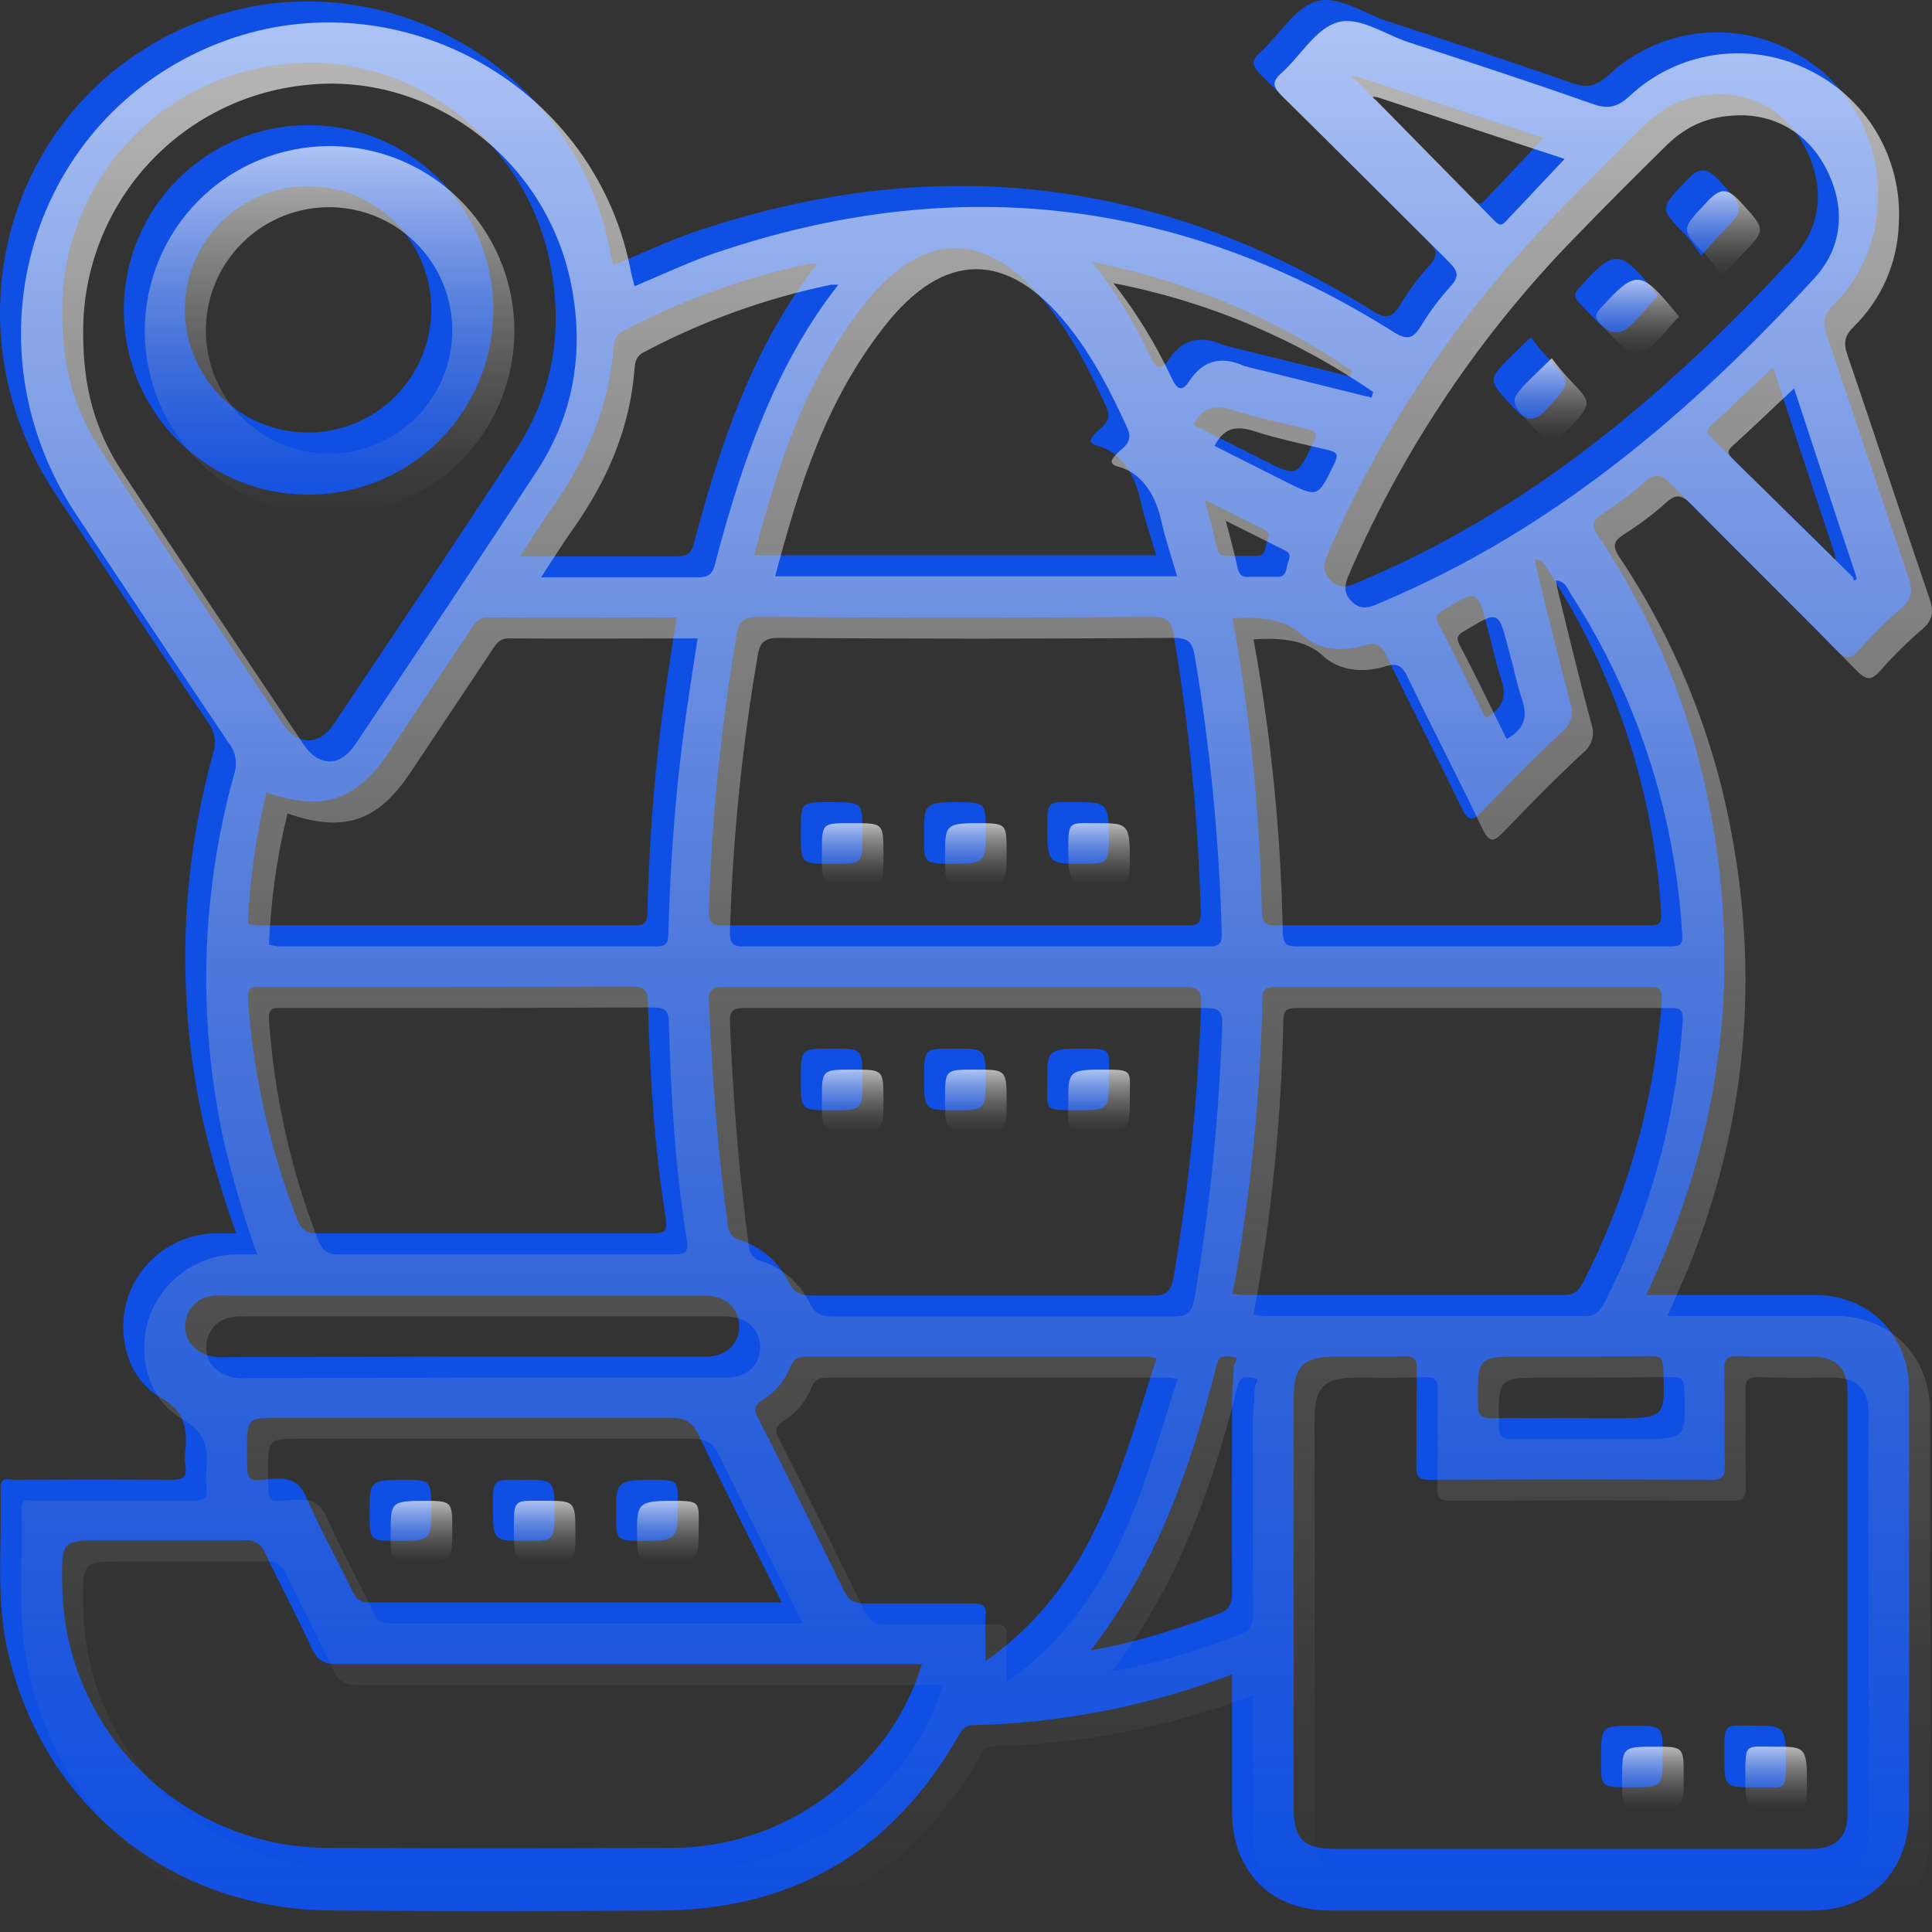 <svg width="92" height="92" viewBox="0 0 92 92" fill="none" xmlns="http://www.w3.org/2000/svg">
<rect x="0" y="0" width="92" height="92" fill="#333333" stroke="none"/>
<path d="M58.669 79.731C54.714 81.238 50.531 82.057 46.3 82.151C45.909 82.175 45.787 82.395 45.64 82.664C42.462 88.222 37.679 90.992 31.291 90.976C26.158 91.008 21.025 91.008 15.892 90.976C8.118 90.976 1.861 85.867 0.296 78.289C-0.193 75.82 0.101 73.351 0.027 70.882C0.003 70.271 0.419 70.467 0.712 70.467C3.173 70.45 5.641 70.45 8.118 70.467C8.681 70.467 8.925 70.369 8.827 69.782C8.791 69.539 8.791 69.292 8.827 69.049C8.925 67.973 8.778 67.191 7.654 66.555C6.041 65.627 5.527 63.549 6.09 61.764C6.383 60.91 6.927 60.164 7.651 59.623C8.375 59.083 9.245 58.773 10.147 58.733H11.247C10.628 57.004 10.106 55.241 9.683 53.453C8.393 47.645 8.553 41.609 10.147 35.878C10.235 35.623 10.256 35.35 10.209 35.085C10.162 34.82 10.048 34.571 9.878 34.362C7.434 30.728 4.998 27.078 2.57 23.411C-2.735 15.271 0.492 4.613 9.316 1.093C17.676 -2.231 27.16 2.853 28.994 11.678C29.043 11.971 29.116 12.264 29.214 12.631C30.68 12.02 32.098 11.335 33.589 10.871C44.784 7.221 55.36 8.524 65.317 14.782C66.002 15.222 66.295 15.149 66.686 14.489C67.085 13.836 67.543 13.223 68.055 12.655C68.544 12.142 68.397 11.873 67.957 11.433C65.317 8.818 62.702 6.178 60.037 3.562C59.646 3.147 59.524 2.927 60.013 2.487C60.917 1.68 61.626 0.384 62.677 0.067C63.728 -0.251 64.951 0.653 66.1 1.02C69.033 1.973 71.942 2.927 74.85 3.953C75.559 4.198 75.999 4.124 76.586 3.587C77.692 2.547 79.087 1.865 80.587 1.629C82.087 1.394 83.623 1.616 84.995 2.267C86.39 2.909 87.558 3.957 88.348 5.274C89.137 6.591 89.51 8.116 89.419 9.649C89.365 11.503 88.594 13.265 87.268 14.562C86.828 15.002 86.779 15.344 86.975 15.906C88.295 19.769 89.566 23.655 90.886 27.518C91.081 28.104 91.057 28.495 90.568 28.935C89.844 29.553 89.166 30.223 88.539 30.94C88.124 31.404 87.879 31.404 87.415 30.94C84.824 28.275 82.159 25.684 79.544 23.02C79.079 22.555 78.81 22.506 78.322 22.947C77.705 23.499 77.043 23.998 76.341 24.438C75.804 24.78 75.779 25.024 76.121 25.538C78.72 29.429 80.515 33.801 81.401 38.395C82.917 46.169 82.029 53.673 78.737 60.909L78.395 61.667H86.412C88.637 61.667 90.372 63.06 90.812 65.187C90.893 65.58 90.926 65.983 90.91 66.384V86.258C90.91 89.118 89.077 90.976 86.241 90.976H63.337C60.502 90.976 58.669 89.118 58.669 86.258V79.731ZM87.243 26.491C87.243 26.564 87.268 26.687 87.366 26.613C87.463 26.54 87.366 26.467 87.366 26.369C86.388 23.46 85.435 20.526 84.433 17.495C83.381 18.473 82.428 19.402 81.45 20.282C81.181 20.551 81.353 20.673 81.524 20.869L87.243 26.491ZM64.608 3.635C64.535 3.635 64.413 3.587 64.388 3.611C64.364 3.635 64.437 3.733 64.511 3.758L70.133 9.478C70.304 9.649 70.451 9.82 70.695 9.551L73.506 6.569L64.608 3.635ZM74.802 88.042H86.241C87.39 88.042 87.977 87.504 87.977 86.404V66.262C87.977 65.138 87.415 64.6 86.266 64.6C85.117 64.6 83.944 64.624 82.795 64.576C82.184 64.551 82.086 64.771 82.11 65.309C82.135 66.8 82.11 68.291 82.135 69.782C82.135 70.271 82.061 70.467 81.499 70.467C77.026 70.442 72.528 70.442 68.055 70.467C67.566 70.467 67.444 70.32 67.444 69.856C67.468 68.291 67.444 66.751 67.468 65.187C67.468 64.698 67.322 64.576 66.857 64.576C65.757 64.624 64.657 64.6 63.557 64.6C62.066 64.6 61.602 65.064 61.602 66.555V86.062C61.602 87.602 62.066 88.042 63.631 88.042H74.802ZM43.904 79.242H16.063C15.452 79.242 15.134 79.096 14.865 78.533C14.156 76.993 13.349 75.478 12.616 73.938C12.541 73.745 12.405 73.583 12.228 73.477C12.051 73.371 11.843 73.326 11.638 73.351H4.965C2.936 73.351 2.936 73.351 2.961 75.38C2.974 78.713 4.3 81.906 6.652 84.268C9.004 86.629 12.192 87.968 15.525 87.993C20.968 88.026 26.402 88.026 31.829 87.993C33.451 88.012 35.061 87.711 36.567 87.107C38.073 86.503 39.445 85.608 40.604 84.473C42.148 83.052 43.287 81.247 43.904 79.242ZM45.493 44.067H56.493C57.055 44.091 57.202 43.944 57.178 43.382C57.053 38.957 56.621 34.547 55.882 30.182C55.76 29.522 55.515 29.375 54.88 29.375C48.622 29.424 42.364 29.424 36.107 29.375C35.422 29.375 35.178 29.571 35.08 30.231C34.334 34.562 33.893 38.94 33.76 43.333C33.736 43.969 33.931 44.091 34.518 44.067H45.493ZM45.542 47H34.469C33.907 47 33.736 47.122 33.76 47.709C33.907 51.278 34.176 54.822 34.665 58.367C34.672 58.53 34.734 58.686 34.84 58.81C34.947 58.934 35.091 59.019 35.251 59.051C35.746 59.213 36.204 59.471 36.599 59.811C36.993 60.151 37.316 60.565 37.549 61.031C37.793 61.544 38.087 61.691 38.649 61.691H54.855C55.564 61.715 55.76 61.471 55.882 60.836C56.615 56.503 57.056 52.125 57.202 47.733C57.202 47.098 56.982 47 56.42 47H45.542ZM2.961 14.904C2.961 17.398 3.499 19.475 4.843 21.504C7.678 25.831 10.563 30.133 13.447 34.435C14.156 35.511 15.183 35.535 15.892 34.484C18.825 30.109 21.758 25.733 24.643 21.309C26.427 18.522 26.843 15.418 26.134 12.24C24.814 6.398 19.338 2.413 13.569 3.049C10.639 3.342 7.926 4.721 5.962 6.916C3.999 9.11 2.928 11.96 2.961 14.904ZM58.693 61.618L59.182 61.667H74.484C74.948 61.667 75.144 61.495 75.364 61.104C77.522 56.918 78.803 52.335 79.128 47.636C79.153 47.073 79.006 46.975 78.493 47H60.722C60.257 47 60.111 47.122 60.111 47.611C60.015 52.31 59.541 56.995 58.693 61.618ZM21.367 47H12.494C12.078 47 11.761 46.927 11.809 47.587C12.061 51.18 12.852 54.715 14.156 58.073C14.352 58.562 14.596 58.733 15.158 58.733H31.096C31.707 58.733 31.78 58.562 31.707 58.024C31.145 54.602 30.949 51.156 30.851 47.709C30.851 47.098 30.631 46.975 30.069 46.975L21.367 47ZM11.809 43.993L12.249 44.067H30.191C30.753 44.091 30.827 43.871 30.827 43.407C30.9 40.889 31.047 38.395 31.316 35.902C31.585 33.409 31.878 31.6 32.22 29.4C29.189 29.4 26.231 29.424 23.274 29.4C22.809 29.375 22.638 29.644 22.443 29.938L18.532 35.804C16.992 38.127 15.354 38.664 12.69 37.736C12.188 39.787 11.893 41.883 11.809 43.993ZM58.693 29.449C59.534 34.064 60 38.74 60.086 43.431C60.111 43.92 60.233 44.067 60.746 44.067H78.517C78.957 44.067 79.153 44.018 79.104 43.48C78.766 37.729 76.947 32.163 73.824 27.322C73.653 27.078 73.579 26.687 73.091 26.638C73.133 26.909 73.19 27.179 73.262 27.444C73.75 29.449 74.239 31.453 74.777 33.458C74.866 33.696 74.878 33.955 74.812 34.201C74.747 34.446 74.606 34.665 74.41 34.827C73.115 36.024 71.868 37.295 70.646 38.567C70.157 39.08 69.937 39.202 69.57 38.42C68.422 36 67.175 33.629 66.026 31.233C65.757 30.671 65.488 30.549 64.926 30.744C63.875 31.062 62.751 30.94 61.968 30.207C61.186 29.473 59.94 29.351 58.693 29.449ZM82.086 4.491C80.472 4.467 79.373 4.931 78.346 5.933C76.879 7.375 75.437 8.818 74.019 10.284C69.532 14.877 65.913 20.243 63.337 26.124C63.117 26.638 62.848 27.127 63.362 27.64C63.875 28.153 64.364 27.86 64.877 27.64C72.968 24.218 79.495 18.669 85.361 12.289C86.706 10.847 86.901 9.038 86.07 7.253C85.239 5.469 83.748 4.564 82.086 4.491ZM35.911 26.442H55.051C54.782 25.513 54.489 24.658 54.293 23.778C54.097 22.898 53.584 21.602 52.289 21.235C51.727 21.089 51.946 20.844 52.215 20.575C52.484 20.306 52.998 20.038 52.68 19.378C51.898 17.666 51.042 15.98 49.844 14.489C46.984 10.92 43.953 10.92 41.118 14.538C38.282 18.155 37.06 22.164 35.911 26.442ZM46.935 79.096C52.093 75.478 53.364 69.978 55.075 64.673L54.709 64.6H38.404C38.013 64.6 37.793 64.698 37.647 65.064C37.391 65.723 36.928 66.281 36.327 66.653C35.911 66.922 35.887 67.118 36.107 67.533C37.5 70.271 38.869 73.033 40.213 75.796C40.458 76.26 40.727 76.358 41.215 76.358H46.349C46.813 76.358 46.984 76.48 46.935 76.969C46.886 77.458 46.935 78.191 46.935 79.096ZM37.231 76.309C35.862 73.571 34.518 70.956 33.247 68.291C32.929 67.68 32.587 67.509 31.927 67.509H13.349C11.761 67.509 11.761 67.509 11.761 69.122C11.761 70.736 11.761 70.491 13.081 70.418C13.863 70.369 14.278 70.589 14.596 71.322C15.256 72.838 16.063 74.28 16.772 75.747C16.943 76.113 17.138 76.309 17.578 76.309H37.231ZM38.918 12.558H38.576C35.474 13.201 32.478 14.279 29.678 15.76C29.287 15.955 29.238 16.249 29.214 16.591C28.994 19.378 27.942 21.822 26.354 24.095C25.816 24.853 25.327 25.635 24.765 26.491H32.245C32.733 26.491 32.929 26.344 33.051 25.855C33.394 24.519 33.785 23.175 34.225 21.822C35.325 18.522 36.718 15.369 38.918 12.558ZM22.027 64.6H33.638C34.567 64.6 35.202 63.989 35.202 63.158C35.202 62.327 34.591 61.74 33.662 61.691H10.807C10.563 61.674 10.317 61.682 10.074 61.715C9.752 61.753 9.453 61.9 9.226 62.131C8.999 62.362 8.859 62.664 8.827 62.987C8.754 63.72 9.121 64.209 9.781 64.502C10.094 64.615 10.427 64.656 10.758 64.624L22.027 64.6ZM51.946 78.582C54.146 78.216 56.102 77.555 58.033 76.847C58.546 76.651 58.669 76.358 58.669 75.82C58.644 72.716 58.669 69.611 58.669 66.482C58.669 66.067 58.742 65.651 58.742 65.211C58.742 64.771 59.133 64.673 58.595 64.6C58.057 64.527 58.033 64.673 57.911 65.089C56.713 69.856 55.1 74.475 51.946 78.582ZM74.802 64.6H72.602C70.328 64.6 70.353 64.6 70.377 66.873C70.377 67.387 70.524 67.533 71.037 67.533C72.993 67.509 74.948 67.533 76.904 67.533C79.299 67.533 79.299 67.533 79.201 65.138C79.177 64.698 79.079 64.576 78.639 64.576L74.802 64.6ZM64.315 17.935L64.388 17.666C60.667 15.104 56.456 13.339 52.02 12.484C53.108 13.874 54.035 15.383 54.782 16.982C55.051 17.569 55.295 17.691 55.662 17.104C56.322 16.127 57.202 15.955 58.228 16.42L58.497 16.493L64.315 17.935ZM56.835 20.233L60.135 21.895C61.773 22.727 61.748 22.702 62.531 21.089C62.751 20.649 62.677 20.526 62.237 20.429C61.015 20.135 59.817 19.891 58.62 19.5C57.789 19.255 57.251 19.427 56.835 20.233ZM70.744 34.191C71.624 33.702 71.746 33.115 71.477 32.309C71.208 31.502 71.062 30.72 70.842 29.938C70.353 28.055 70.377 28.055 68.715 29.058C68.422 29.229 68.324 29.351 68.495 29.693C69.277 31.16 69.986 32.675 70.744 34.191ZM57.373 23.802C57.593 24.658 57.788 25.342 57.935 26.051C58.008 26.32 58.106 26.491 58.424 26.467H59.793C60.257 26.491 60.233 26.149 60.306 25.88C60.38 25.611 60.551 25.367 60.16 25.195L57.373 23.802Z" fill="#0F4FE3"/>
<path d="M64.389 3.612C64.413 3.588 64.535 3.637 64.609 3.637L64.389 3.612Z" fill="#0F4FE3"/>
<path d="M77.784 82.176C79.177 82.176 79.177 82.176 79.177 83.618C79.177 85.06 79.177 85.109 77.662 85.109C76.146 85.109 76.244 85.109 76.244 83.667C76.244 82.225 76.244 82.176 77.784 82.176Z" fill="#0F4FE3"/>
<path d="M83.65 85.109C82.11 85.109 82.11 85.109 82.11 83.545C82.11 81.98 82.11 82.176 83.504 82.176C84.897 82.176 85.044 82.176 85.044 83.765C85.044 85.354 85.044 85.109 83.65 85.109Z" fill="#0F4FE3"/>
<path d="M39.627 38.199C41.069 38.199 41.069 38.199 41.069 39.691C41.069 41.182 41.069 41.133 39.602 41.133C38.136 41.133 38.136 41.133 38.136 39.642C38.136 38.151 38.136 38.199 39.627 38.199Z" fill="#0F4FE3"/>
<path d="M45.493 38.199C46.935 38.199 46.935 38.199 46.935 39.593C46.935 40.986 46.935 41.133 45.444 41.133C43.953 41.133 44.002 41.133 44.002 39.739C44.002 38.346 44.002 38.199 45.493 38.199Z" fill="#0F4FE3"/>
<path d="M52.802 39.739C52.802 41.132 52.802 41.132 51.433 41.132C50.064 41.132 49.869 41.132 49.869 39.592C49.869 38.052 49.869 38.199 51.237 38.199C52.606 38.199 52.802 38.199 52.802 39.739Z" fill="#0F4FE3"/>
<path d="M52.802 51.327C52.802 52.867 52.802 52.867 51.237 52.867C49.673 52.867 49.869 52.867 49.869 51.474C49.869 50.08 49.869 49.934 51.433 49.934C52.998 49.934 52.802 49.934 52.802 51.327Z" fill="#0F4FE3"/>
<path d="M41.069 51.4C41.069 52.867 41.069 52.867 39.602 52.867C38.136 52.867 38.136 52.867 38.136 51.4C38.136 49.934 38.136 49.934 39.602 49.934C41.069 49.934 41.069 49.934 41.069 51.4Z" fill="#0F4FE3"/>
<path d="M44.002 51.327C44.002 49.934 44.002 49.934 45.444 49.934C46.886 49.934 46.935 49.934 46.935 51.376C46.935 52.818 46.935 52.867 45.493 52.867C44.051 52.867 44.002 52.867 44.002 51.327Z" fill="#0F4FE3"/>
<path d="M14.694 5.957C16.435 5.957 18.138 6.474 19.585 7.442C21.033 8.41 22.161 9.786 22.826 11.395C23.491 13.005 23.664 14.775 23.323 16.483C22.981 18.191 22.141 19.759 20.908 20.988C19.674 22.218 18.104 23.054 16.396 23.391C14.687 23.728 12.917 23.55 11.309 22.88C9.702 22.21 8.329 21.079 7.365 19.628C6.401 18.178 5.889 16.474 5.894 14.733C5.901 12.403 6.831 10.171 8.48 8.526C10.13 6.881 12.364 5.957 14.694 5.957ZM20.536 14.708C20.531 13.548 20.182 12.415 19.534 11.453C18.885 10.491 17.966 9.743 16.892 9.303C15.818 8.864 14.638 8.752 13.501 8.984C12.364 9.215 11.321 9.778 10.504 10.602C9.687 11.425 9.133 12.473 8.911 13.612C8.689 14.751 8.81 15.93 9.259 17C9.707 18.07 10.463 18.983 11.431 19.624C12.398 20.265 13.534 20.604 14.694 20.599C15.464 20.596 16.227 20.441 16.937 20.143C17.648 19.846 18.293 19.411 18.835 18.864C19.378 18.317 19.807 17.668 20.099 16.955C20.391 16.242 20.539 15.479 20.536 14.708Z" fill="#0F4FE3"/>
<path d="M81.01 12.167C80.717 11.776 80.522 11.458 80.277 11.189C79.006 9.918 79.031 9.942 80.277 8.622C80.888 7.962 81.231 7.913 81.866 8.598C83.113 9.967 83.137 9.918 81.817 11.262C81.573 11.507 81.377 11.751 81.01 12.167Z" fill="#0F4FE3"/>
<path d="M72.895 16.055C73.138 16.387 73.399 16.705 73.677 17.008C74.851 18.23 74.826 18.181 73.702 19.428C73.042 20.161 72.675 20.064 72.04 19.379C70.842 18.084 70.793 18.108 72.064 16.861L72.895 16.055Z" fill="#0F4FE3"/>
<path d="M78.957 14.072L78.664 14.39C77.026 16.297 76.953 16.297 75.242 14.463C74.973 14.17 74.899 14.023 75.217 13.681C76.855 11.872 77.124 11.848 78.688 13.754L78.957 14.072Z" fill="#0F4FE3"/>
<path d="M19.118 70.469C20.536 70.469 20.536 70.469 20.536 71.862C20.536 73.255 20.536 73.378 19.045 73.378C17.554 73.378 17.603 73.378 17.603 71.984C17.603 70.591 17.603 70.469 19.118 70.469Z" fill="#0F4FE3"/>
<path d="M26.402 71.983C26.402 73.376 26.402 73.376 24.985 73.376C23.567 73.376 23.469 73.376 23.469 71.861C23.469 70.345 23.469 70.467 24.911 70.467C26.354 70.467 26.402 70.467 26.402 71.983Z" fill="#0F4FE3"/>
<path d="M30.729 73.378C29.336 73.378 29.336 73.378 29.336 72.033C29.336 70.689 29.336 70.469 30.876 70.469C32.416 70.469 32.269 70.469 32.269 71.813C32.269 73.158 32.269 73.378 30.729 73.378Z" fill="#0F4FE3"/>
<path d="M59.669 80.731C55.714 82.238 51.531 83.057 47.3 83.151C46.909 83.175 46.787 83.395 46.64 83.664C43.462 89.222 38.679 91.992 32.291 91.976C27.158 92.008 22.025 92.008 16.892 91.976C9.118 91.976 2.861 86.867 1.296 79.289C0.807 76.82 1.101 74.351 1.027 71.882C1.003 71.271 1.419 71.467 1.712 71.467C4.173 71.45 6.641 71.45 9.118 71.467C9.681 71.467 9.925 71.369 9.827 70.782C9.791 70.539 9.791 70.292 9.827 70.049C9.925 68.973 9.778 68.191 8.654 67.555C7.041 66.627 6.527 64.549 7.09 62.764C7.383 61.91 7.927 61.164 8.651 60.623C9.375 60.083 10.245 59.773 11.147 59.733H12.247C11.628 58.004 11.106 56.241 10.683 54.453C9.393 48.645 9.553 42.609 11.147 36.878C11.235 36.623 11.256 36.35 11.209 36.085C11.162 35.82 11.048 35.571 10.878 35.362C8.434 31.728 5.998 28.078 3.57 24.411C-1.735 16.271 1.492 5.613 10.316 2.093C18.676 -1.231 28.16 3.853 29.994 12.678C30.043 12.971 30.116 13.264 30.214 13.631C31.68 13.02 33.098 12.335 34.589 11.871C45.784 8.221 56.36 9.524 66.317 15.782C67.002 16.222 67.295 16.149 67.686 15.489C68.085 14.836 68.543 14.223 69.055 13.655C69.544 13.142 69.397 12.873 68.957 12.433C66.317 9.818 63.702 7.178 61.037 4.562C60.646 4.147 60.524 3.927 61.013 3.487C61.917 2.68 62.626 1.384 63.677 1.067C64.728 0.749 65.951 1.653 67.1 2.02C70.033 2.973 72.942 3.927 75.85 4.953C76.559 5.198 76.999 5.124 77.586 4.587C78.692 3.547 80.087 2.865 81.587 2.629C83.087 2.394 84.623 2.616 85.995 3.267C87.39 3.909 88.558 4.957 89.348 6.274C90.137 7.591 90.51 9.116 90.419 10.649C90.365 12.503 89.594 14.265 88.268 15.562C87.828 16.002 87.779 16.344 87.975 16.907C89.295 20.769 90.566 24.655 91.886 28.518C92.081 29.104 92.057 29.495 91.568 29.935C90.844 30.553 90.166 31.223 89.539 31.94C89.124 32.404 88.879 32.404 88.415 31.94C85.824 29.275 83.159 26.684 80.544 24.02C80.079 23.555 79.81 23.506 79.322 23.947C78.705 24.499 78.043 24.998 77.341 25.438C76.804 25.78 76.779 26.024 77.121 26.538C79.72 30.429 81.515 34.801 82.401 39.395C83.917 47.169 83.029 54.673 79.737 61.909L79.395 62.667H87.412C89.637 62.667 91.372 64.06 91.812 66.187C91.893 66.58 91.926 66.983 91.91 67.384V87.258C91.91 90.118 90.077 91.976 87.241 91.976H64.337C61.502 91.976 59.669 90.118 59.669 87.258V80.731ZM88.243 27.491C88.243 27.564 88.268 27.687 88.366 27.613C88.463 27.54 88.366 27.467 88.366 27.369C87.388 24.46 86.435 21.526 85.433 18.495C84.381 19.473 83.428 20.402 82.45 21.282C82.181 21.551 82.353 21.673 82.524 21.869L88.243 27.491ZM65.608 4.635C65.535 4.635 65.413 4.587 65.388 4.611C65.364 4.635 65.437 4.733 65.511 4.758L71.133 10.478C71.304 10.649 71.451 10.82 71.695 10.551L74.506 7.569L65.608 4.635ZM75.802 89.042H87.241C88.39 89.042 88.977 88.504 88.977 87.404V67.262C88.977 66.138 88.415 65.6 87.266 65.6C86.117 65.6 84.944 65.624 83.795 65.576C83.184 65.551 83.086 65.771 83.11 66.309C83.135 67.8 83.11 69.291 83.135 70.782C83.135 71.271 83.061 71.467 82.499 71.467C78.026 71.442 73.528 71.442 69.055 71.467C68.566 71.467 68.444 71.32 68.444 70.856C68.468 69.291 68.444 67.751 68.468 66.187C68.468 65.698 68.322 65.576 67.857 65.576C66.757 65.624 65.657 65.6 64.557 65.6C63.066 65.6 62.602 66.064 62.602 67.555V87.062C62.602 88.602 63.066 89.042 64.631 89.042H75.802ZM44.904 80.242H17.063C16.452 80.242 16.134 80.096 15.865 79.533C15.156 77.993 14.349 76.478 13.616 74.938C13.541 74.745 13.405 74.583 13.228 74.477C13.051 74.371 12.843 74.326 12.638 74.351H5.965C3.936 74.351 3.936 74.351 3.961 76.38C3.974 79.713 5.3 82.906 7.652 85.268C10.004 87.629 13.192 88.968 16.525 88.993C21.968 89.026 27.402 89.026 32.829 88.993C34.451 89.012 36.061 88.711 37.567 88.107C39.073 87.503 40.445 86.608 41.604 85.473C43.148 84.052 44.287 82.247 44.904 80.242ZM46.493 45.067H57.493C58.055 45.091 58.202 44.944 58.178 44.382C58.053 39.957 57.621 35.547 56.882 31.182C56.76 30.522 56.515 30.375 55.88 30.375C49.622 30.424 43.364 30.424 37.107 30.375C36.422 30.375 36.178 30.571 36.08 31.231C35.334 35.562 34.893 39.94 34.76 44.333C34.736 44.969 34.931 45.091 35.518 45.067H46.493ZM46.542 48H35.469C34.907 48 34.736 48.122 34.76 48.709C34.907 52.278 35.176 55.822 35.665 59.367C35.672 59.53 35.734 59.686 35.84 59.81C35.947 59.934 36.091 60.019 36.251 60.051C36.746 60.213 37.204 60.471 37.599 60.811C37.993 61.151 38.316 61.565 38.549 62.031C38.793 62.544 39.087 62.691 39.649 62.691H55.855C56.564 62.715 56.76 62.471 56.882 61.836C57.615 57.503 58.056 53.125 58.202 48.733C58.202 48.098 57.982 48 57.42 48H46.542ZM3.961 15.904C3.961 18.398 4.499 20.475 5.843 22.504C8.678 26.831 11.563 31.133 14.447 35.435C15.156 36.511 16.183 36.535 16.892 35.484C19.825 31.109 22.758 26.733 25.643 22.309C27.427 19.522 27.843 16.418 27.134 13.24C25.814 7.398 20.338 3.413 14.569 4.049C11.639 4.342 8.926 5.721 6.962 7.916C4.999 10.11 3.928 12.96 3.961 15.904ZM59.693 62.618L60.182 62.667H75.484C75.948 62.667 76.144 62.495 76.364 62.104C78.522 57.918 79.803 53.335 80.128 48.636C80.153 48.073 80.006 47.975 79.493 48H61.722C61.257 48 61.111 48.122 61.111 48.611C61.015 53.31 60.541 57.995 59.693 62.618ZM22.367 48H13.494C13.078 48 12.761 47.927 12.809 48.587C13.061 52.18 13.852 55.715 15.156 59.073C15.352 59.562 15.596 59.733 16.158 59.733H32.096C32.707 59.733 32.78 59.562 32.707 59.024C32.145 55.602 31.949 52.156 31.851 48.709C31.851 48.098 31.631 47.975 31.069 47.975L22.367 48ZM12.809 44.993L13.249 45.067H31.191C31.753 45.091 31.827 44.871 31.827 44.407C31.9 41.889 32.047 39.395 32.316 36.902C32.585 34.409 32.878 32.6 33.22 30.4C30.189 30.4 27.231 30.424 24.274 30.4C23.809 30.375 23.638 30.644 23.443 30.938L19.532 36.804C17.992 39.127 16.354 39.664 13.69 38.736C13.188 40.787 12.893 42.883 12.809 44.993ZM59.693 30.449C60.534 35.064 61 39.74 61.086 44.431C61.111 44.92 61.233 45.067 61.746 45.067H79.517C79.957 45.067 80.153 45.018 80.104 44.48C79.766 38.729 77.947 33.163 74.824 28.322C74.653 28.078 74.579 27.687 74.091 27.638C74.133 27.909 74.19 28.179 74.262 28.444C74.75 30.449 75.239 32.453 75.777 34.458C75.866 34.696 75.878 34.955 75.812 35.201C75.747 35.446 75.606 35.665 75.41 35.827C74.115 37.024 72.868 38.295 71.646 39.567C71.157 40.08 70.937 40.202 70.57 39.42C69.422 37 68.175 34.629 67.026 32.233C66.757 31.671 66.488 31.549 65.926 31.744C64.875 32.062 63.751 31.94 62.968 31.207C62.186 30.473 60.94 30.351 59.693 30.449ZM83.086 5.491C81.472 5.467 80.373 5.931 79.346 6.933C77.879 8.375 76.437 9.818 75.019 11.284C70.532 15.877 66.913 21.243 64.337 27.124C64.117 27.638 63.848 28.127 64.362 28.64C64.875 29.153 65.364 28.86 65.877 28.64C73.968 25.218 80.495 19.669 86.361 13.289C87.706 11.847 87.901 10.038 87.07 8.253C86.239 6.469 84.748 5.564 83.086 5.491ZM36.911 27.442H56.051C55.782 26.513 55.489 25.658 55.293 24.778C55.097 23.898 54.584 22.602 53.289 22.235C52.727 22.089 52.946 21.844 53.215 21.575C53.484 21.306 53.998 21.038 53.68 20.378C52.898 18.666 52.042 16.98 50.844 15.489C47.984 11.92 44.953 11.92 42.118 15.538C39.282 19.155 38.06 23.164 36.911 27.442ZM47.935 80.096C53.093 76.478 54.364 70.978 56.075 65.673L55.709 65.6H39.404C39.013 65.6 38.793 65.698 38.647 66.064C38.391 66.723 37.928 67.281 37.327 67.653C36.911 67.922 36.887 68.118 37.107 68.533C38.5 71.271 39.869 74.033 41.213 76.796C41.458 77.26 41.727 77.358 42.215 77.358H47.349C47.813 77.358 47.984 77.48 47.935 77.969C47.886 78.458 47.935 79.191 47.935 80.096ZM38.231 77.309C36.862 74.571 35.518 71.956 34.247 69.291C33.929 68.68 33.587 68.509 32.927 68.509H14.349C12.761 68.509 12.761 68.509 12.761 70.122C12.761 71.736 12.761 71.491 14.081 71.418C14.863 71.369 15.278 71.589 15.596 72.322C16.256 73.838 17.063 75.28 17.772 76.747C17.943 77.113 18.138 77.309 18.578 77.309H38.231ZM39.918 13.558H39.576C36.474 14.201 33.478 15.279 30.678 16.76C30.287 16.955 30.238 17.249 30.214 17.591C29.994 20.378 28.942 22.822 27.354 25.095C26.816 25.853 26.327 26.635 25.765 27.491H33.245C33.733 27.491 33.929 27.344 34.051 26.855C34.394 25.519 34.785 24.175 35.225 22.822C36.325 19.522 37.718 16.369 39.918 13.558ZM23.027 65.6H34.638C35.567 65.6 36.202 64.989 36.202 64.158C36.202 63.327 35.591 62.74 34.662 62.691H11.807C11.563 62.674 11.317 62.682 11.074 62.715C10.752 62.753 10.453 62.9 10.226 63.131C9.999 63.362 9.859 63.664 9.827 63.987C9.754 64.72 10.121 65.209 10.781 65.502C11.094 65.615 11.427 65.656 11.758 65.624L23.027 65.6ZM52.946 79.582C55.146 79.216 57.102 78.555 59.033 77.847C59.546 77.651 59.669 77.358 59.669 76.82C59.644 73.716 59.669 70.611 59.669 67.482C59.669 67.067 59.742 66.651 59.742 66.211C59.742 65.771 60.133 65.673 59.595 65.6C59.057 65.527 59.033 65.673 58.911 66.089C57.713 70.856 56.1 75.475 52.946 79.582ZM75.802 65.6H73.602C71.328 65.6 71.353 65.6 71.377 67.873C71.377 68.387 71.524 68.533 72.037 68.533C73.993 68.509 75.948 68.533 77.904 68.533C80.299 68.533 80.299 68.533 80.201 66.138C80.177 65.698 80.079 65.576 79.639 65.576L75.802 65.6ZM65.315 18.935L65.388 18.666C61.667 16.104 57.456 14.339 53.02 13.484C54.108 14.874 55.035 16.383 55.782 17.982C56.051 18.569 56.295 18.691 56.662 18.104C57.322 17.127 58.202 16.955 59.228 17.42L59.497 17.493L65.315 18.935ZM57.835 21.233L61.135 22.895C62.773 23.727 62.748 23.702 63.531 22.089C63.751 21.649 63.677 21.526 63.237 21.429C62.015 21.135 60.817 20.891 59.62 20.5C58.789 20.255 58.251 20.427 57.835 21.233ZM71.744 35.191C72.624 34.702 72.746 34.115 72.477 33.309C72.208 32.502 72.062 31.72 71.842 30.938C71.353 29.055 71.377 29.055 69.715 30.058C69.422 30.229 69.324 30.351 69.495 30.693C70.277 32.16 70.986 33.675 71.744 35.191ZM58.373 24.802C58.593 25.658 58.788 26.342 58.935 27.051C59.008 27.32 59.106 27.491 59.424 27.467H60.793C61.257 27.491 61.233 27.149 61.306 26.88C61.38 26.611 61.551 26.367 61.16 26.195L58.373 24.802Z" fill="url(#paint0_linear_4300_2610)"/>
<path d="M65.389 4.612C65.413 4.588 65.535 4.637 65.609 4.637L65.389 4.612Z" fill="url(#paint1_linear_4300_2610)"/>
<path d="M78.784 83.176C80.177 83.176 80.177 83.176 80.177 84.618C80.177 86.06 80.177 86.109 78.662 86.109C77.146 86.109 77.244 86.109 77.244 84.667C77.244 83.225 77.244 83.176 78.784 83.176Z" fill="url(#paint2_linear_4300_2610)"/>
<path d="M84.65 86.109C83.11 86.109 83.11 86.109 83.11 84.545C83.11 82.98 83.11 83.176 84.504 83.176C85.897 83.176 86.044 83.176 86.044 84.765C86.044 86.354 86.044 86.109 84.65 86.109Z" fill="url(#paint3_linear_4300_2610)"/>
<path d="M40.627 39.199C42.069 39.199 42.069 39.199 42.069 40.691C42.069 42.182 42.069 42.133 40.602 42.133C39.136 42.133 39.136 42.133 39.136 40.642C39.136 39.151 39.136 39.199 40.627 39.199Z" fill="url(#paint4_linear_4300_2610)"/>
<path d="M46.493 39.199C47.935 39.199 47.935 39.199 47.935 40.593C47.935 41.986 47.935 42.133 46.444 42.133C44.953 42.133 45.002 42.133 45.002 40.739C45.002 39.346 45.002 39.199 46.493 39.199Z" fill="url(#paint5_linear_4300_2610)"/>
<path d="M53.802 40.739C53.802 42.132 53.802 42.132 52.433 42.132C51.064 42.132 50.869 42.132 50.869 40.592C50.869 39.052 50.869 39.199 52.237 39.199C53.606 39.199 53.802 39.199 53.802 40.739Z" fill="url(#paint6_linear_4300_2610)"/>
<path d="M53.802 52.327C53.802 53.867 53.802 53.867 52.237 53.867C50.673 53.867 50.869 53.867 50.869 52.474C50.869 51.08 50.869 50.934 52.433 50.934C53.998 50.934 53.802 50.934 53.802 52.327Z" fill="url(#paint7_linear_4300_2610)"/>
<path d="M42.069 52.4C42.069 53.867 42.069 53.867 40.602 53.867C39.136 53.867 39.136 53.867 39.136 52.4C39.136 50.934 39.136 50.934 40.602 50.934C42.069 50.934 42.069 50.934 42.069 52.4Z" fill="url(#paint8_linear_4300_2610)"/>
<path d="M45.002 52.327C45.002 50.934 45.002 50.934 46.444 50.934C47.886 50.934 47.935 50.934 47.935 52.376C47.935 53.818 47.935 53.867 46.493 53.867C45.051 53.867 45.002 53.867 45.002 52.327Z" fill="url(#paint9_linear_4300_2610)"/>
<path d="M15.694 6.957C17.435 6.957 19.138 7.474 20.585 8.442C22.033 9.41 23.161 10.786 23.826 12.395C24.491 14.005 24.664 15.775 24.323 17.483C23.981 19.191 23.141 20.759 21.908 21.988C20.674 23.218 19.104 24.054 17.396 24.391C15.687 24.728 13.917 24.55 12.309 23.88C10.702 23.21 9.329 22.079 8.365 20.628C7.401 19.178 6.889 17.474 6.894 15.733C6.901 13.403 7.831 11.171 9.48 9.526C11.13 7.881 13.364 6.957 15.694 6.957ZM21.536 15.708C21.531 14.548 21.182 13.415 20.534 12.453C19.885 11.491 18.966 10.743 17.892 10.303C16.818 9.864 15.638 9.752 14.501 9.984C13.364 10.215 12.321 10.778 11.504 11.602C10.687 12.425 10.133 13.473 9.911 14.612C9.689 15.751 9.81 16.93 10.259 18C10.707 19.07 11.463 19.983 12.431 20.624C13.398 21.265 14.534 21.604 15.694 21.599C16.464 21.596 17.227 21.441 17.937 21.143C18.648 20.846 19.293 20.411 19.835 19.864C20.378 19.317 20.807 18.668 21.099 17.955C21.391 17.242 21.539 16.479 21.536 15.708Z" fill="url(#paint10_linear_4300_2610)"/>
<path d="M82.01 13.167C81.717 12.776 81.522 12.458 81.277 12.189C80.006 10.918 80.031 10.942 81.277 9.622C81.888 8.962 82.231 8.913 82.866 9.598C84.113 10.967 84.137 10.918 82.817 12.262C82.573 12.507 82.377 12.751 82.01 13.167Z" fill="url(#paint11_linear_4300_2610)"/>
<path d="M73.895 17.055C74.138 17.387 74.399 17.705 74.677 18.008C75.851 19.23 75.826 19.181 74.702 20.428C74.042 21.161 73.675 21.064 73.04 20.379C71.842 19.084 71.793 19.108 73.064 17.861L73.895 17.055Z" fill="url(#paint12_linear_4300_2610)"/>
<path d="M79.957 15.072L79.664 15.39C78.026 17.297 77.953 17.297 76.242 15.463C75.973 15.17 75.899 15.023 76.217 14.681C77.855 12.872 78.124 12.848 79.688 14.754L79.957 15.072Z" fill="url(#paint13_linear_4300_2610)"/>
<path d="M20.118 71.469C21.536 71.469 21.536 71.469 21.536 72.862C21.536 74.255 21.536 74.378 20.045 74.378C18.554 74.378 18.603 74.378 18.603 72.984C18.603 71.591 18.603 71.469 20.118 71.469Z" fill="url(#paint14_linear_4300_2610)"/>
<path d="M27.402 72.983C27.402 74.376 27.402 74.376 25.985 74.376C24.567 74.376 24.469 74.376 24.469 72.861C24.469 71.345 24.469 71.467 25.911 71.467C27.354 71.467 27.402 71.467 27.402 72.983Z" fill="url(#paint15_linear_4300_2610)"/>
<path d="M31.729 74.378C30.336 74.378 30.336 74.378 30.336 73.033C30.336 71.689 30.336 71.469 31.876 71.469C33.416 71.469 33.269 71.469 33.269 72.813C33.269 74.158 33.269 74.378 31.729 74.378Z" fill="url(#paint16_linear_4300_2610)"/>
<defs>
<linearGradient id="paint0_linear_4300_2610" x1="46.5" y1="1" x2="46.5" y2="92" gradientUnits="userSpaceOnUse">
<stop stop-color="white" stop-opacity="0.66"/>
<stop offset="1" stop-color="#969696" stop-opacity="0"/>
</linearGradient>
<linearGradient id="paint1_linear_4300_2610" x1="65.499" y1="4.605" x2="65.499" y2="4.637" gradientUnits="userSpaceOnUse">
<stop stop-color="white" stop-opacity="0.66"/>
<stop offset="1" stop-color="#969696" stop-opacity="0"/>
</linearGradient>
<linearGradient id="paint2_linear_4300_2610" x1="78.71" y1="83.176" x2="78.71" y2="86.109" gradientUnits="userSpaceOnUse">
<stop stop-color="white" stop-opacity="0.66"/>
<stop offset="1" stop-color="#969696" stop-opacity="0"/>
</linearGradient>
<linearGradient id="paint3_linear_4300_2610" x1="84.577" y1="83.168" x2="84.577" y2="86.123" gradientUnits="userSpaceOnUse">
<stop stop-color="white" stop-opacity="0.66"/>
<stop offset="1" stop-color="#969696" stop-opacity="0"/>
</linearGradient>
<linearGradient id="paint4_linear_4300_2610" x1="40.602" y1="39.199" x2="40.602" y2="42.133" gradientUnits="userSpaceOnUse">
<stop stop-color="white" stop-opacity="0.66"/>
<stop offset="1" stop-color="#969696" stop-opacity="0"/>
</linearGradient>
<linearGradient id="paint5_linear_4300_2610" x1="46.469" y1="39.199" x2="46.469" y2="42.133" gradientUnits="userSpaceOnUse">
<stop stop-color="white" stop-opacity="0.66"/>
<stop offset="1" stop-color="#969696" stop-opacity="0"/>
</linearGradient>
<linearGradient id="paint6_linear_4300_2610" x1="52.335" y1="39.195" x2="52.335" y2="42.132" gradientUnits="userSpaceOnUse">
<stop stop-color="white" stop-opacity="0.66"/>
<stop offset="1" stop-color="#969696" stop-opacity="0"/>
</linearGradient>
<linearGradient id="paint7_linear_4300_2610" x1="52.335" y1="50.934" x2="52.335" y2="53.867" gradientUnits="userSpaceOnUse">
<stop stop-color="white" stop-opacity="0.66"/>
<stop offset="1" stop-color="#969696" stop-opacity="0"/>
</linearGradient>
<linearGradient id="paint8_linear_4300_2610" x1="40.602" y1="50.934" x2="40.602" y2="53.867" gradientUnits="userSpaceOnUse">
<stop stop-color="white" stop-opacity="0.66"/>
<stop offset="1" stop-color="#969696" stop-opacity="0"/>
</linearGradient>
<linearGradient id="paint9_linear_4300_2610" x1="46.469" y1="50.934" x2="46.469" y2="53.867" gradientUnits="userSpaceOnUse">
<stop stop-color="white" stop-opacity="0.66"/>
<stop offset="1" stop-color="#969696" stop-opacity="0"/>
</linearGradient>
<linearGradient id="paint10_linear_4300_2610" x1="15.694" y1="6.957" x2="15.694" y2="24.557" gradientUnits="userSpaceOnUse">
<stop stop-color="white" stop-opacity="0.66"/>
<stop offset="1" stop-color="#969696" stop-opacity="0"/>
</linearGradient>
<linearGradient id="paint11_linear_4300_2610" x1="82.069" y1="9.105" x2="82.069" y2="13.167" gradientUnits="userSpaceOnUse">
<stop stop-color="white" stop-opacity="0.66"/>
<stop offset="1" stop-color="#969696" stop-opacity="0"/>
</linearGradient>
<linearGradient id="paint12_linear_4300_2610" x1="73.839" y1="17.055" x2="73.839" y2="20.937" gradientUnits="userSpaceOnUse">
<stop stop-color="white" stop-opacity="0.66"/>
<stop offset="1" stop-color="#969696" stop-opacity="0"/>
</linearGradient>
<linearGradient id="paint13_linear_4300_2610" x1="77.982" y1="13.324" x2="77.982" y2="16.829" gradientUnits="userSpaceOnUse">
<stop stop-color="white" stop-opacity="0.66"/>
<stop offset="1" stop-color="#969696" stop-opacity="0"/>
</linearGradient>
<linearGradient id="paint14_linear_4300_2610" x1="20.069" y1="71.469" x2="20.069" y2="74.378" gradientUnits="userSpaceOnUse">
<stop stop-color="white" stop-opacity="0.66"/>
<stop offset="1" stop-color="#969696" stop-opacity="0"/>
</linearGradient>
<linearGradient id="paint15_linear_4300_2610" x1="25.936" y1="71.465" x2="25.936" y2="74.376" gradientUnits="userSpaceOnUse">
<stop stop-color="white" stop-opacity="0.66"/>
<stop offset="1" stop-color="#969696" stop-opacity="0"/>
</linearGradient>
<linearGradient id="paint16_linear_4300_2610" x1="31.805" y1="71.469" x2="31.805" y2="74.378" gradientUnits="userSpaceOnUse">
<stop stop-color="white" stop-opacity="0.66"/>
<stop offset="1" stop-color="#969696" stop-opacity="0"/>
</linearGradient>
</defs>
</svg>
